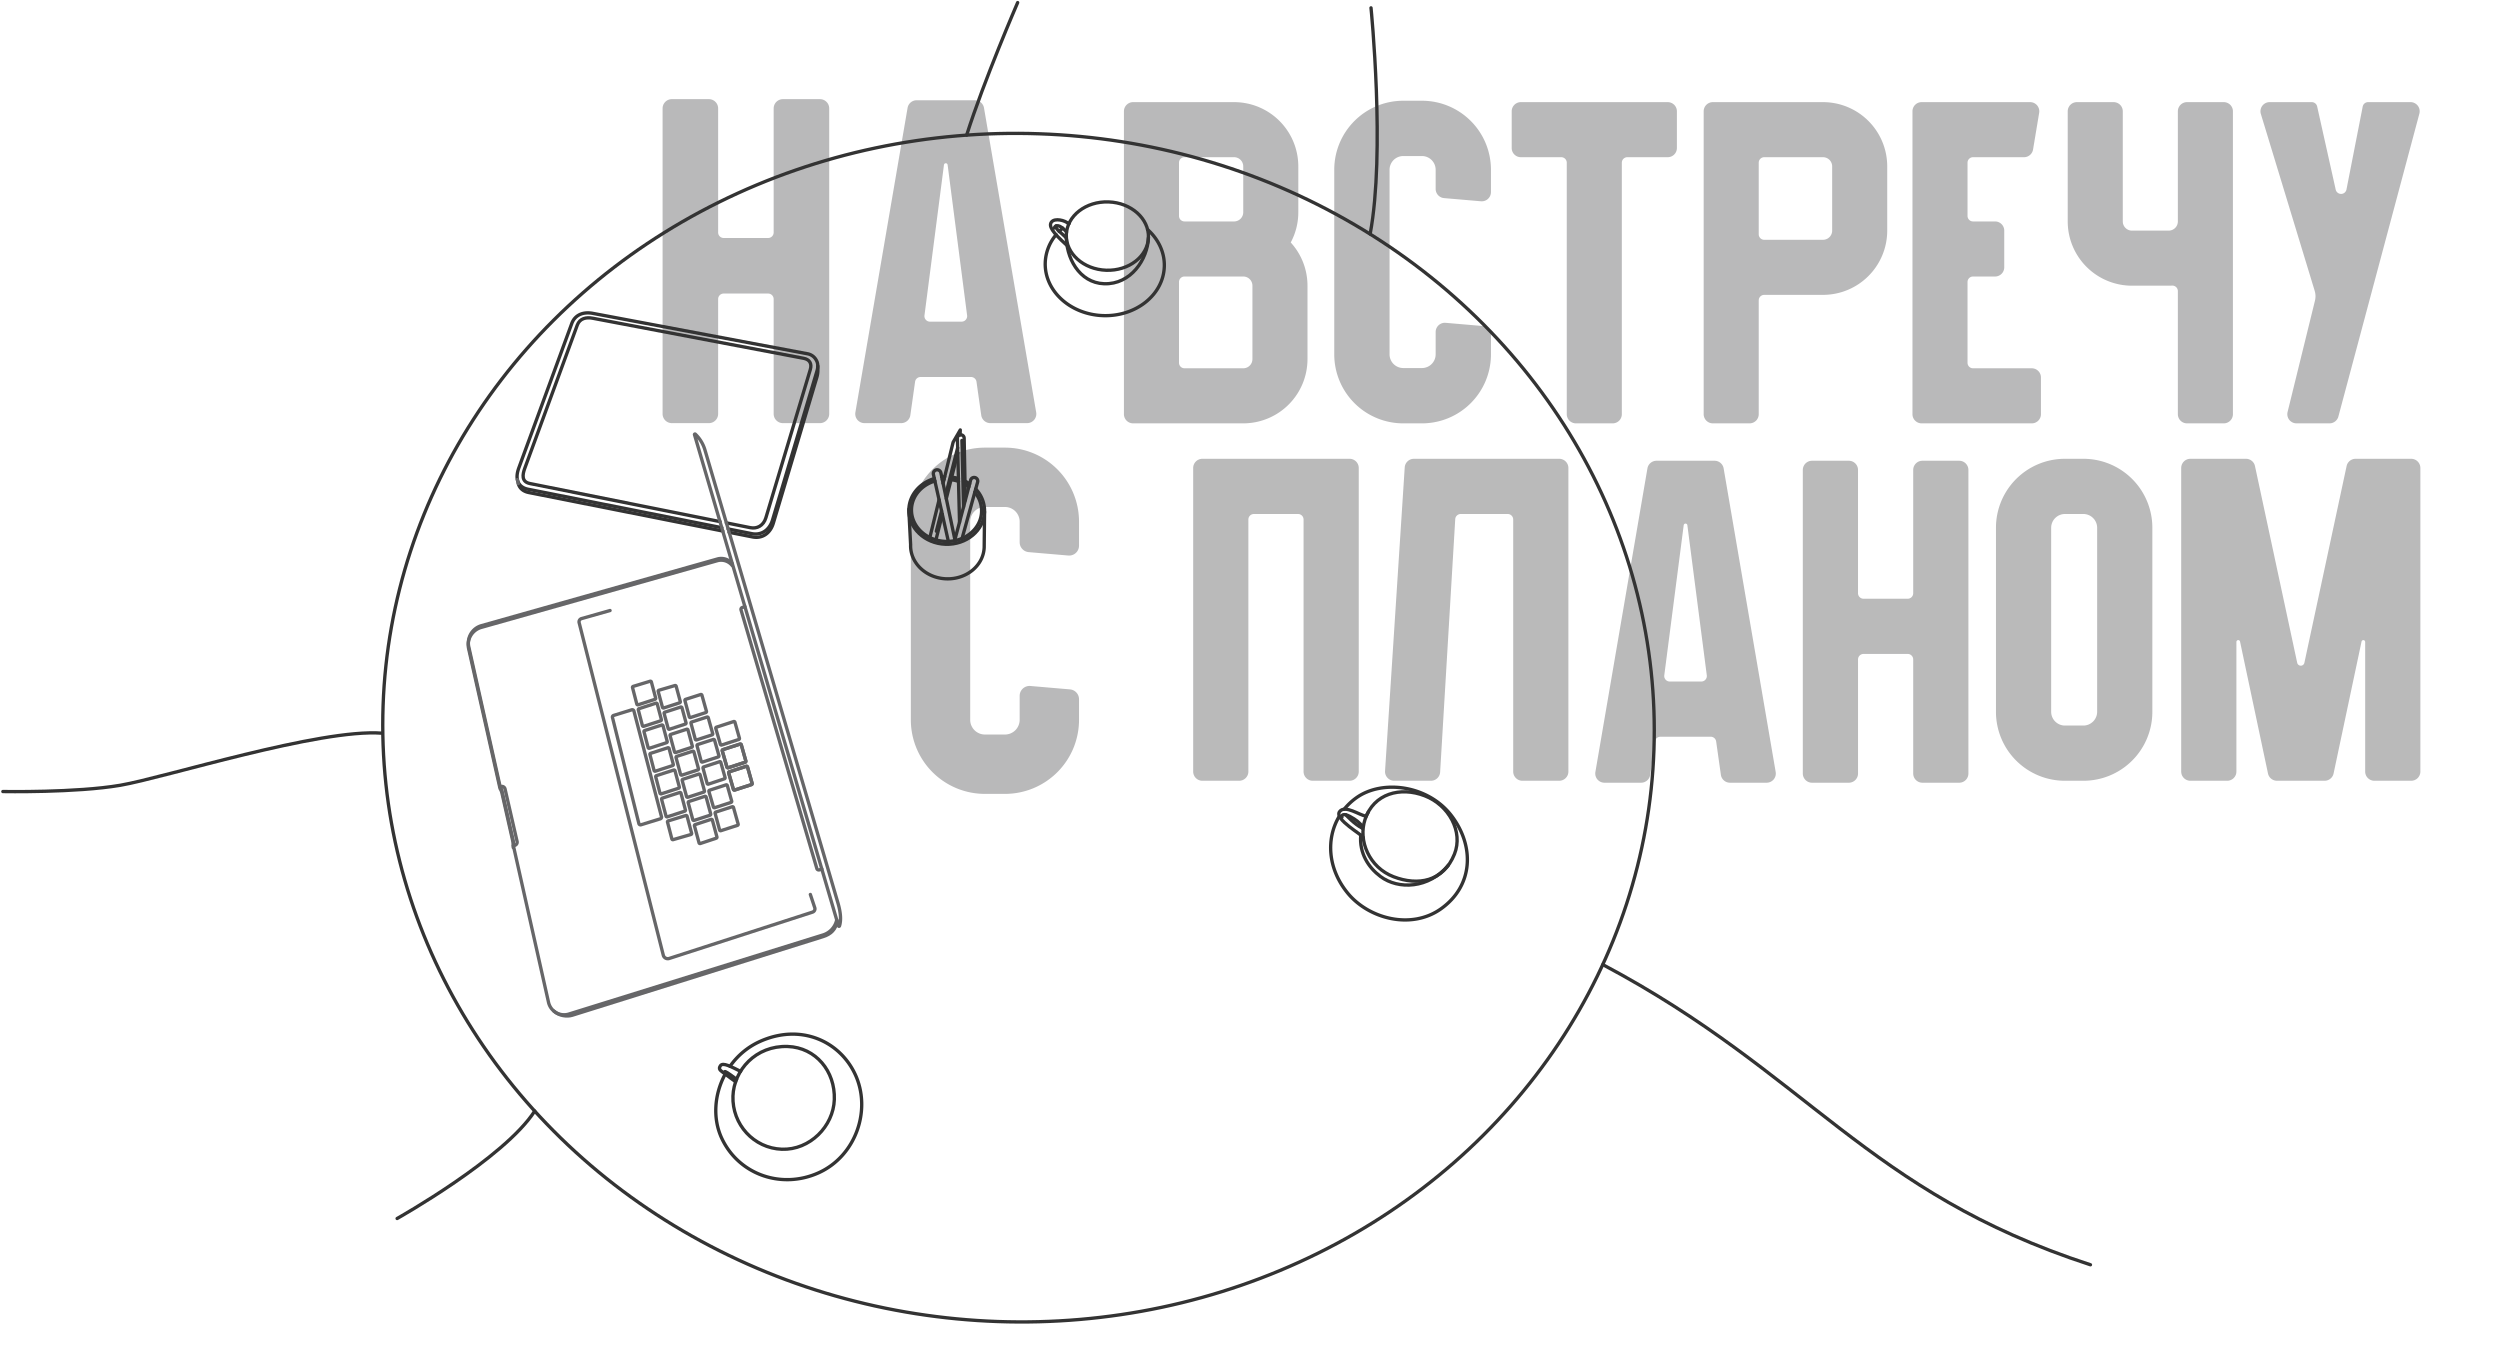 <svg xmlns="http://www.w3.org/2000/svg" width="2238.259" height="1206.196" viewBox="0 0 2238.259 1206.196"><g transform="translate(318.259 32.767)"><g transform="translate(795.254 -661.956)"><path d="M834.262,745.276v82.17a8.217,8.217,0,0,1-8.217,8.217H793.177a8.217,8.217,0,0,1-8.217-8.217v-98.6a8.216,8.216,0,0,0-8.216-8.217H743.875a8.217,8.217,0,0,0-8.217,8.217v98.6a57.519,57.519,0,0,0,57.519,57.519h32.868q1.517,0,3.016-.081a4.923,4.923,0,0,1,5.2,4.913V1000a8.216,8.216,0,0,0,8.216,8.217h32.869a8.217,8.217,0,0,0,8.217-8.217V728.843a8.217,8.217,0,0,0-8.217-8.217H842.479a8.216,8.216,0,0,0-8.216,8.217Z" transform="translate(2.069 0.003)" fill="#38383a" opacity="0.35"/><path d="M48.869,819.229V778.145A57.519,57.519,0,0,0-8.65,720.626H-99.036a8.217,8.217,0,0,0-8.217,8.217V1000a8.217,8.217,0,0,0,8.217,8.217h98.6A57.519,57.519,0,0,0,57.086,950.7V884.965a57.3,57.3,0,0,0-14.992-38.688A57.147,57.147,0,0,0,48.869,819.229Zm-101.89-49.3H-8.65a8.217,8.217,0,0,1,8.217,8.217v41.085a8.217,8.217,0,0,1-8.217,8.217H-53.021a4.93,4.93,0,0,1-4.93-4.93V774.858A4.93,4.93,0,0,1-53.021,769.928ZM7.785,950.7a8.217,8.217,0,0,1-8.217,8.217H-53.021a4.93,4.93,0,0,1-4.93-4.93v-72.31a4.93,4.93,0,0,1,4.93-4.93H-.432a8.217,8.217,0,0,1,8.217,8.217Z" transform="translate(0 0.003)" fill="#38383a" opacity="0.35"/><path d="M517.337,720.626h-98.6a8.217,8.217,0,0,0-8.217,8.217V1000a8.217,8.217,0,0,0,8.217,8.217H451.6a8.217,8.217,0,0,0,8.217-8.217V898.113a4.93,4.93,0,0,1,4.93-4.93h52.589a57.519,57.519,0,0,0,57.519-57.519V778.145A57.519,57.519,0,0,0,517.337,720.626Zm8.217,115.038a8.217,8.217,0,0,1-8.217,8.217H464.748a4.93,4.93,0,0,1-4.93-4.93V774.858a4.93,4.93,0,0,1,4.93-4.93h52.589a8.217,8.217,0,0,1,8.217,8.217Z" transform="translate(1.271 0.003)" fill="#38383a" opacity="0.35"/><path d="M596.995,827.447V1000a8.216,8.216,0,0,0,8.216,8.217h98.6a8.217,8.217,0,0,0,8.217-8.217V967.136a8.217,8.217,0,0,0-8.217-8.217H651.227a4.93,4.93,0,0,1-4.93-4.93v-72.31a4.93,4.93,0,0,1,4.93-4.93h19.72a8.217,8.217,0,0,0,8.217-8.217V835.664a8.217,8.217,0,0,0-8.217-8.217h-19.72a4.93,4.93,0,0,1-4.93-4.93V774.858a4.93,4.93,0,0,1,4.93-4.93h45.628a8.216,8.216,0,0,0,8.1-6.866l5.478-32.869a8.216,8.216,0,0,0-8.1-9.567H605.211a8.216,8.216,0,0,0-8.216,8.217Z" transform="translate(1.729 0.003)" fill="#38383a" opacity="0.35"/><path d="M159.124,719.381h-16.77a61.762,61.762,0,0,0-61.762,61.762V946.461a61.762,61.762,0,0,0,61.762,61.762h16.77a61.762,61.762,0,0,0,61.762-61.762V929.276a8.252,8.252,0,0,0-7.545-8.222l-33.011-2.839a8.252,8.252,0,0,0-8.959,8.222v20.024a12.283,12.283,0,0,1-12.247,12.246h-16.77a12.283,12.283,0,0,1-12.247-12.246V781.143A12.283,12.283,0,0,1,142.354,768.9h16.77a12.283,12.283,0,0,1,12.247,12.246v17.185a8.252,8.252,0,0,0,7.545,8.222l33.01,2.839a8.252,8.252,0,0,0,8.96-8.222V781.143A61.762,61.762,0,0,0,159.124,719.381Z" transform="translate(0.461 0)" fill="#38383a" opacity="0.35"/><path d="M247.281,769.928h36.156a4.93,4.93,0,0,1,4.93,4.93V1000a8.217,8.217,0,0,0,8.217,8.217h32.867a8.217,8.217,0,0,0,8.217-8.217V774.858a4.93,4.93,0,0,1,4.93-4.93h36.155a8.217,8.217,0,0,0,8.217-8.217V728.843a8.217,8.217,0,0,0-8.217-8.217H247.281a8.216,8.216,0,0,0-8.216,8.217v32.867A8.216,8.216,0,0,0,247.281,769.928Z" transform="translate(0.85 0.003)" fill="#38383a" opacity="0.35"/><path d="M984.786,798.927a4.93,4.93,0,0,1-9.6.139l-16.7-74.84a4.93,4.93,0,0,0-4.748-3.6H916.015a8.216,8.216,0,0,0-7.861,10.609l48.207,158.394a16.437,16.437,0,0,1,.237,8.709l-24.518,99.7a8.217,8.217,0,0,0,7.979,10.179h29.555a8.217,8.217,0,0,0,7.937-6.094l72.515-271.161a8.216,8.216,0,0,0-7.937-10.339h-37.964a4.93,4.93,0,0,0-4.788,3.752Z" transform="translate(2.492 0.003)" fill="#38383a" opacity="0.35"/></g><g transform="translate(-11446 2039.892)"><path d="M11903.917-1976.249l-46.724,272.557a8.259,8.259,0,0,0,8.14,9.655h32.889a8.26,8.26,0,0,0,8.178-7.1l4.237-29.934a4.955,4.955,0,0,1,4.906-4.261h45.176a4.956,4.956,0,0,1,4.907,4.261l4.236,29.934a8.258,8.258,0,0,0,8.178,7.1h32.889a8.261,8.261,0,0,0,8.141-9.655l-46.725-272.557a8.259,8.259,0,0,0-8.141-6.864h-52.146A8.26,8.26,0,0,0,11903.917-1976.249Zm15.139,185.709L11936.5-1925.3a1.652,1.652,0,0,1,3.271,0l17.441,134.758a4.957,4.957,0,0,1-4.907,5.651h-28.34A4.954,4.954,0,0,1,11919.056-1790.539Z" transform="translate(36.375 0.209)" fill="#38383a" opacity="0.35"/><path d="M11815.438-1859.579h-39.78a4.972,4.972,0,0,1-4.972-4.973V-1975.6a8.289,8.289,0,0,0-8.288-8.288h-33.15a8.287,8.287,0,0,0-8.288,8.288v273.488a8.288,8.288,0,0,0,8.288,8.288h33.15a8.289,8.289,0,0,0,8.288-8.288v-102.765a4.972,4.972,0,0,1,4.972-4.973h39.78a4.971,4.971,0,0,1,4.971,4.973v102.765a8.289,8.289,0,0,0,8.288,8.288h33.15a8.288,8.288,0,0,0,8.288-8.288V-1975.6a8.287,8.287,0,0,0-8.288-8.288h-33.15a8.289,8.289,0,0,0-8.288,8.288v111.053A4.971,4.971,0,0,1,11815.438-1859.579Z" transform="translate(0 0)" fill="#38383a" opacity="0.35"/></g><g transform="translate(-17278 -439.639)"><path d="M12130.51-1715h-18a66.288,66.288,0,0,0-66.287,66.287v177.426a66.288,66.288,0,0,0,66.287,66.287h18a66.286,66.286,0,0,0,66.286-66.287v-18.443a8.856,8.856,0,0,0-8.1-8.825l-35.429-3.047a8.857,8.857,0,0,0-9.615,8.825v21.49a13.183,13.183,0,0,1-13.145,13.144h-18a13.183,13.183,0,0,1-13.144-13.144v-177.426a13.183,13.183,0,0,1,13.144-13.144h18a13.183,13.183,0,0,1,13.145,13.144v18.443a8.856,8.856,0,0,0,8.1,8.825l35.428,3.047a8.858,8.858,0,0,0,9.616-8.825v-21.49A66.286,66.286,0,0,0,12130.51-1715Z" transform="translate(5729 2522.639)" fill="#38383a" opacity="0.35"/><g transform="translate(6038 2197.639)" opacity="0.35"><path d="M12396.692-1371.405l-46.591,271.778a8.236,8.236,0,0,0,8.117,9.627h32.794a8.235,8.235,0,0,0,8.154-7.081l4.226-29.849a4.942,4.942,0,0,1,4.893-4.248h45.046a4.94,4.94,0,0,1,4.893,4.248l4.226,29.849a8.235,8.235,0,0,0,8.153,7.081h32.795a8.236,8.236,0,0,0,8.117-9.627l-46.591-271.778a8.236,8.236,0,0,0-8.117-6.844h-52A8.236,8.236,0,0,0,12396.692-1371.405Zm15.095,185.179,17.39-134.373a1.648,1.648,0,0,1,3.263,0l17.391,134.373a4.942,4.942,0,0,1-4.894,5.634h-28.258A4.941,4.941,0,0,1,12411.787-1186.226Z" fill="#38383a"/><path d="M13039.3-1380h-8.578a8.237,8.237,0,0,0-8.053,6.508l-37.8,176.139a3.3,3.3,0,0,1-6.442,0l-37.8-176.139a8.234,8.234,0,0,0-8.052-6.508h-49.757a8.236,8.236,0,0,0-8.235,8.236v271.777a8.236,8.236,0,0,0,8.235,8.236h32.942a8.236,8.236,0,0,0,8.236-8.236v-116.05a1.647,1.647,0,0,1,3.258-.342l25.023,118.1a8.235,8.235,0,0,0,8.057,6.529h42.623a8.236,8.236,0,0,0,8.057-6.529l25.023-118.1a1.647,1.647,0,0,1,3.258.342v116.05a8.236,8.236,0,0,0,8.236,8.236h32.941a8.235,8.235,0,0,0,8.236-8.236v-271.777a8.235,8.235,0,0,0-8.236-8.236H13039.3Z" fill="#38383a"/><path d="M12629.7-1254.714h-39.531a4.941,4.941,0,0,1-4.941-4.941v-110.358a8.236,8.236,0,0,0-8.235-8.236h-32.943a8.235,8.235,0,0,0-8.235,8.236v271.777a8.235,8.235,0,0,0,8.235,8.236H12577a8.236,8.236,0,0,0,8.235-8.236v-102.122a4.941,4.941,0,0,1,4.941-4.941h39.531a4.941,4.941,0,0,1,4.94,4.941v102.122a8.237,8.237,0,0,0,8.236,8.236h32.943a8.235,8.235,0,0,0,8.234-8.236v-271.777a8.235,8.235,0,0,0-8.234-8.236h-32.943a8.237,8.237,0,0,0-8.236,8.236v110.358A4.941,4.941,0,0,1,12629.7-1254.714Z" fill="#38383a"/><path d="M12787.109-1380h-16.736a61.7,61.7,0,0,0-61.635,61.636v164.977a61.7,61.7,0,0,0,61.635,61.636h16.736a61.7,61.7,0,0,0,61.635-61.636v-164.977A61.7,61.7,0,0,0,12787.109-1380Zm12.221,226.613a12.384,12.384,0,0,1-12.221,12.222h-16.736a12.384,12.384,0,0,1-12.221-12.222v-164.977a12.384,12.384,0,0,1,12.221-12.222h16.736a12.384,12.384,0,0,1,12.221,12.222Z" fill="#38383a"/><path d="M12014.707-1380h-16.471a8.235,8.235,0,0,0-8.236,8.236v271.777a8.235,8.235,0,0,0,8.236,8.236h32.941a8.236,8.236,0,0,0,8.236-8.236v-225.658a4.941,4.941,0,0,1,4.941-4.941h39.531a4.941,4.941,0,0,1,4.941,4.941v225.658a8.235,8.235,0,0,0,8.236,8.236h32.942a8.236,8.236,0,0,0,8.235-8.236v-271.777a8.236,8.236,0,0,0-8.235-8.236h-115.3Z" fill="#38383a"/><path d="M12187.617-1380a8.236,8.236,0,0,0-8.218,7.7l-17.613,271.777a8.236,8.236,0,0,0,8.219,8.769h32.869a8.236,8.236,0,0,0,8.221-7.745l13.523-226.443a4.941,4.941,0,0,1,4.932-4.647h42.026a4.941,4.941,0,0,1,4.941,4.941v225.658a8.236,8.236,0,0,0,8.235,8.236h32.943a8.236,8.236,0,0,0,8.235-8.236v-271.777a8.236,8.236,0,0,0-8.235-8.236h-130.079Z" fill="#38383a"/></g></g><g transform="matrix(0.999, 0.035, -0.035, 0.999, 3122.502, -2214.287)"><ellipse cx="569.465" cy="532.229" rx="569.465" ry="532.229" transform="translate(-2998.542 2388.709)" stroke-width="3" stroke="#333" stroke-linecap="round" stroke-linejoin="round" stroke-miterlimit="10" fill="none"/><path d="M-2899.615,2612.535l21.642,3.549c5.817.954,11.627-2,13.574-9.433l35.089-133.975c1.481-5.657-1.223-9.082-6.273-9.858l-190.144-29.262c-5.641-.868-11.5.355-13.582,6.7l-42.506,129.846c-1.779,5.438-2.742,12.1,5.126,13.389l171.3,28.1" transform="translate(202.627 134.258)" fill="none" stroke="#333" stroke-linecap="round" stroke-linejoin="round" stroke-miterlimit="10" stroke-width="3"/><g transform="translate(-2885.808 2563.162)"><path d="M-2901.2,2618.947l-174.675-28.351c-4.925-.807-7.366-3.293-8.547-5.236-2.765-4.551-1.41-10.2-.149-14.049l42.68-130.372c2.469-7.537,9.424-11.19,18.6-9.778l193.008,29.379a11.129,11.129,0,0,1,8.2,5.126c1.286,1.958,2.506,4.992,1.2,9.982l-35.1,134.736c-2.112,8.065-7.838,13.18-15.358,13.18a18.058,18.058,0,0,1-2.918-.243l-21.169-3.435" transform="translate(3086.041 -2430.862)" fill="none" stroke="#333" stroke-linecap="round" stroke-linejoin="round" stroke-miterlimit="10" stroke-width="3"/></g><path d="M-3033.428,2633.07l16.077-5.6a1.522,1.522,0,0,1,1.957,1l28.009,93.793a1.517,1.517,0,0,1-.958,1.87l-17.119,5.947a1.523,1.523,0,0,1-1.962-1.019l-26.965-94.136A1.52,1.52,0,0,1-3033.428,2633.07Z" transform="translate(241.534 289.619)" fill="none" stroke="#666668" stroke-linecap="round" stroke-linejoin="round" stroke-miterlimit="10" stroke-width="3"/><g transform="translate(-2884.479 2603.623)"><path d="M-2900.811,2603.919l-174.859-28.381c-4.925-.807-7.366-3.293-8.547-5.236a10.623,10.623,0,0,1-1.085-2.444m264.386-114.524.233,4.154a22.623,22.623,0,0,1-.8,6.174l-34.3,131.663c-2.11,8.064-7.838,13.179-15.358,13.179a18.041,18.041,0,0,1-2.919-.243l-20.981-3.4" transform="translate(3085.303 -2453.334)" fill="none" stroke="#333" stroke-linecap="round" stroke-linejoin="round" stroke-miterlimit="10" stroke-width="3"/></g><path d="M-2938.574,2452.306" transform="translate(318.283 149.466)" fill="none" stroke="#666668" stroke-linecap="round" stroke-miterlimit="10" stroke-width="3"/><line x2="0.954" y2="3.529" transform="translate(-2885.433 2714.619)" fill="none" stroke="#666668" stroke-linecap="round" stroke-miterlimit="10" stroke-width="3"/><path d="M-2873.54,2555.031a12.765,12.765,0,0,0-13.543-3.79l-209.036,67.051a16.171,16.171,0,0,0-10.708,19.491l32.435,124.056.783,1.368a11.067,11.067,0,0,1,1.1,2.7l11.408,43.433a11,11,0,0,1,.36,2.529l.065,2.447,36.347,139.017a14.311,14.311,0,0,0,18.576,9.889l224.977-78.756a17.971,17.971,0,0,0,11.839-13.933" transform="translate(183.169 228.174)" fill="none" stroke="#666668" stroke-linecap="round" stroke-linejoin="round" stroke-miterlimit="10" stroke-width="3"/><path d="M-3075.329,2720.548l1.19-.388a3,3,0,0,0,1.964-3.623l-12.409-46.553a3,3,0,0,0-3.684-2.121l-.782.211" transform="translate(197.825 321.939)" fill="none" stroke="#666668" stroke-linecap="round" stroke-linejoin="round" stroke-miterlimit="10" stroke-width="3"/><path d="M-2837.093,2826.333l4.357,11.73a3.093,3.093,0,0,1-1.844,3.983l-126.868,45.989a4.132,4.132,0,0,1-5.375-2.73l-85.748-294.948a3.091,3.091,0,0,1,2.024-3.806l25.242-8.1" transform="translate(226.928 250.451)" fill="none" stroke="#666668" stroke-linecap="round" stroke-linejoin="round" stroke-miterlimit="10" stroke-width="3"/><path d="M-2958.978,2654.121l4.631,14.5a.9.9,0,0,1-.55,1.12l-14.838,5.4a.9.9,0,0,1-1.163-.565l-4.748-14.476a.9.9,0,0,1,.549-1.127l14.954-5.43A.9.9,0,0,1-2958.978,2654.121Z" transform="translate(288.571 310.522)" fill="none" stroke="#666668" stroke-linecap="round" stroke-linejoin="round" stroke-miterlimit="10" stroke-width="3"/><path d="M-2958.359,2658.694l-15.045,5.464a.9.9,0,0,1-1.163-.569l-4.656-14.366a.9.9,0,0,1,.549-1.124l15.106-5.486a.9.9,0,0,1,1.165.572l4.595,14.386A.9.9,0,0,1-2958.359,2658.694Z" transform="translate(285.707 301.767)" fill="none" stroke="#666668" stroke-linecap="round" stroke-linejoin="round" stroke-miterlimit="10" stroke-width="3"/><path d="M-2961.9,2647.4l-15.148,5.5a.9.9,0,0,1-1.163-.565l-4.631-14.125a.9.9,0,0,1,.545-1.125l15.249-5.569a.9.9,0,0,1,1.167.573l4.532,14.189A.9.9,0,0,1-2961.9,2647.4Z" transform="translate(282.808 292.882)" fill="none" stroke="#666668" stroke-linecap="round" stroke-linejoin="round" stroke-miterlimit="10" stroke-width="3"/><path d="M-2983.611,2619.228l4.561,14.291a.9.9,0,0,1-.551,1.12l-13.5,4.9a.9.9,0,0,1-1.167-.583l-4.4-14.4a.9.9,0,0,1,.557-1.111l13.34-4.791A.9.9,0,0,1-2983.611,2619.228Z" transform="translate(270.143 282.589)" fill="none" stroke="#666668" stroke-linecap="round" stroke-linejoin="round" stroke-miterlimit="10" stroke-width="3"/><path d="M-2979.972,2630.316l4.5,14.1a.9.9,0,0,1-.551,1.12l-13.738,4.989a.9.9,0,0,1-1.167-.583l-4.332-14.163a.9.9,0,0,1,.553-1.111l13.567-4.926A.9.9,0,0,1-2979.972,2630.316Z" transform="translate(272.876 291.465)" fill="none" stroke="#666668" stroke-linecap="round" stroke-linejoin="round" stroke-miterlimit="10" stroke-width="3"/><path d="M-2972.493,2656.252l-13.974,5.075a.9.9,0,0,1-1.168-.583l-4.231-13.835a.9.9,0,0,1,.555-1.111l13.806-5.015a.9.9,0,0,1,1.165.572l4.4,13.776A.9.9,0,0,1-2972.493,2656.252Z" transform="translate(275.59 300.301)" fill="none" stroke="#666668" stroke-linecap="round" stroke-linejoin="round" stroke-miterlimit="10" stroke-width="3"/><path d="M-2987.431,2646.989l-14.105,5.124a.9.9,0,0,0-.552,1.111l4.587,14.9a.9.9,0,0,0,1.167.582l14.116-5.128a.9.9,0,0,0,.553-1.111l-4.6-14.9A.9.9,0,0,0-2987.431,2646.989Z" transform="translate(267.406 305.27)" fill="none" stroke="#666668" stroke-linecap="round" stroke-linejoin="round" stroke-miterlimit="10" stroke-width="3"/><path d="M-2987.945,2656.887l14.026-5.159a.9.9,0,0,1,1.168.571l4.294,13.45a.9.9,0,0,1-.543,1.117l-14.172,5.273a.9.9,0,0,1-1.176-.58L-2988.5,2658A.9.9,0,0,1-2987.945,2656.887Z" transform="translate(278.289 309.062)" fill="none" stroke="#666668" stroke-linecap="round" stroke-linejoin="round" stroke-miterlimit="10" stroke-width="3"/><path d="M-2962.4,2643.186l4.595,14.386a.9.9,0,0,1-.551,1.122l-15.045,5.464a.9.9,0,0,1-1.163-.569l-4.656-14.366a.9.9,0,0,1,.549-1.124l15.106-5.486A.9.9,0,0,1-2962.4,2643.186Z" transform="translate(285.707 301.767)" fill="none" stroke="#666668" stroke-linecap="round" stroke-linejoin="round" stroke-miterlimit="10" stroke-width="3"/><path d="M-2960.142,2653.55l-14.954,5.43a.9.9,0,0,0-.549,1.127l4.748,14.476a.9.9,0,0,0,1.163.565l14.838-5.4a.9.9,0,0,0,.55-1.12l-4.631-14.5A.9.9,0,0,0-2960.142,2653.55Z" transform="translate(288.571 310.522)" fill="none" stroke="#666668" stroke-linecap="round" stroke-linejoin="round" stroke-miterlimit="10" stroke-width="3"/><path d="M-2964.442,2677.54l-4.418-13.842a.9.9,0,0,0-1.165-.572l-14.589,5.3a.9.9,0,0,0-.548,1.127l4.532,13.8a.9.9,0,0,0,1.162.565l14.478-5.259A.9.9,0,0,0-2964.442,2677.54Z" transform="translate(280.951 318.187)" fill="none" stroke="#666668" stroke-linecap="round" stroke-linejoin="round" stroke-miterlimit="10" stroke-width="3"/><path d="M-2965.448,2674.477l4.717,14.777a.9.9,0,0,1-.553,1.122l-14.716,5.3a.9.9,0,0,1-1.167-.583l-4.526-14.8a.9.9,0,0,1,.553-1.109l14.526-5.276A.9.9,0,0,1-2965.448,2674.477Z" transform="translate(283.734 326.816)" fill="none" stroke="#666668" stroke-linecap="round" stroke-linejoin="round" stroke-miterlimit="10" stroke-width="3"/><path d="M-2977.072,2680.542l-14.129,5.193a.9.9,0,0,0-.549,1.109l4.633,15.054a.9.9,0,0,0,1.176.578l14.116-5.267a.9.9,0,0,0,.545-1.109l-4.622-14.978A.9.9,0,0,0-2977.072,2680.542Z" transform="translate(275.682 332.13)" fill="none" stroke="#666668" stroke-linecap="round" stroke-linejoin="round" stroke-miterlimit="10" stroke-width="3"/><path d="M-2980.568,2669.2l-14.13,5.131a.9.9,0,0,0-.553,1.111l4.633,15.056a.9.9,0,0,0,1.168.58l14.141-5.135a.9.9,0,0,0,.553-1.111l-4.644-15.052A.9.9,0,0,0-2980.568,2669.2Z" transform="translate(272.88 323.05)" fill="none" stroke="#666668" stroke-linecap="round" stroke-linejoin="round" stroke-miterlimit="10" stroke-width="3"/><path d="M-2978.393,2673.07l-4.392-14.24a.9.9,0,0,0-1.167-.582l-14.12,5.128a.9.9,0,0,0-.553,1.111l4.384,14.244a.9.9,0,0,0,1.167.58l14.127-5.13A.9.9,0,0,0-2978.393,2673.07Z" transform="translate(270.181 314.283)" fill="none" stroke="#666668" stroke-linecap="round" stroke-linejoin="round" stroke-miterlimit="10" stroke-width="3"/><path d="M-2985.187,2651.08l-4.424-14.34a.9.9,0,0,0-1.167-.582l-14.093,5.119a.9.9,0,0,0-.555,1.111l4.415,14.343a.9.9,0,0,0,1.168.582l14.1-5.122A.9.9,0,0,0-2985.187,2651.08Z" transform="translate(264.736 296.601)" fill="none" stroke="#666668" stroke-linecap="round" stroke-linejoin="round" stroke-miterlimit="10" stroke-width="3"/><path d="M-2988.861,2639.185l-4.125-13.369a.9.9,0,0,0-1.168-.582l-14.079,5.116a.9.9,0,0,0-.554,1.111l4.125,13.4a.9.9,0,0,0,1.168.582l14.08-5.142A.9.9,0,0,0-2988.861,2639.185Z" transform="translate(262.044 287.856)" fill="none" stroke="#666668" stroke-linecap="round" stroke-linejoin="round" stroke-miterlimit="10" stroke-width="3"/><path d="M-2992.564,2629.929l-14.077,5.111a.9.9,0,0,1-1.168-.582l-4.3-13.982a.9.9,0,0,1,.576-1.118l14.188-4.717a.9.9,0,0,1,1.145.588l4.191,13.587A.9.9,0,0,1-2992.564,2629.929Z" transform="translate(259.381 279.381)" fill="none" stroke="#666668" stroke-linecap="round" stroke-linejoin="round" stroke-miterlimit="10" stroke-width="3"/><path d="M-3019.418,2634.39l14.962-5.434a.9.9,0,0,0,.555-1.109l-4.354-14.329a.9.9,0,0,0-1.154-.591l-14.964,5.132a.9.9,0,0,0-.571,1.109l4.355,14.633A.9.9,0,0,0-3019.418,2634.39Z" transform="translate(249.112 278.008)" fill="none" stroke="#666668" stroke-linecap="round" stroke-linejoin="round" stroke-miterlimit="10" stroke-width="3"/><path d="M-3021.673,2630.292l4.148,13.932a.9.9,0,0,0,1.17.589l15.067-5.472a.9.9,0,0,0,.554-1.109l-4.224-13.9a.9.9,0,0,0-1.168-.583l-14.991,5.445A.9.9,0,0,0-3021.673,2630.292Z" transform="translate(251.73 286.662)" fill="none" stroke="#666668" stroke-linecap="round" stroke-linejoin="round" stroke-miterlimit="10" stroke-width="3"/><path d="M-3001.646,2635.072l4.251,13.994a.9.9,0,0,1-.552,1.107l-15.177,5.512a.9.9,0,0,1-1.17-.589l-4.174-14.02a.9.9,0,0,1,.557-1.1l15.1-5.484A.9.9,0,0,1-3001.646,2635.072Z" transform="translate(254.296 295.263)" fill="none" stroke="#666668" stroke-linecap="round" stroke-linejoin="round" stroke-miterlimit="10" stroke-width="3"/><path d="M-3014.566,2651.229l15.209-5.524a.9.9,0,0,1,1.169.585l4.281,14.085a.9.9,0,0,1-.555,1.107l-15.288,5.553a.9.9,0,0,1-1.17-.589l-4.2-14.114A.9.9,0,0,1-3014.566,2651.229Z" transform="translate(256.975 304.242)" fill="none" stroke="#666668" stroke-linecap="round" stroke-linejoin="round" stroke-miterlimit="10" stroke-width="3"/><path d="M-2990.411,2671.661l-4.4-14.407a.9.9,0,0,0-1.169-.583l-15.321,5.565a.9.9,0,0,0-.554,1.1l4.3,14.444a.9.9,0,0,0,1.17.588l15.415-5.6A.9.9,0,0,0-2990.411,2671.661Z" transform="translate(259.594 313.02)" fill="none" stroke="#666668" stroke-linecap="round" stroke-linejoin="round" stroke-miterlimit="10" stroke-width="3"/><path d="M-3002.878,2689.881l15.438-5.607a.9.9,0,0,0,.555-1.107l-4.512-14.847a.9.9,0,0,0-1.168-.585l-15.425,5.6a.9.9,0,0,0-.554,1.107l4.5,14.851A.9.9,0,0,0-3002.878,2689.881Z" transform="translate(262.237 321.876)" fill="none" stroke="#666668" stroke-linecap="round" stroke-linejoin="round" stroke-miterlimit="10" stroke-width="3"/><path d="M-2999.635,2701.051l15.782-5.153a.9.9,0,0,0,.582-1.118l-4.6-15.126a.9.9,0,0,0-1.154-.589l-15.62,5.387a.9.9,0,0,0-.569,1.107l4.433,14.892A.9.9,0,0,0-2999.635,2701.051Z" transform="translate(264.909 330.95)" fill="none" stroke="#666668" stroke-linecap="round" stroke-linejoin="round" stroke-miterlimit="10" stroke-width="3"/><path d="M-3058.39,2818.349c4.753,4.15,11.9,4.723,16.527,3.1l221.8-78.166c7.211-2.429,11.546-7.132,12.287-14.377" transform="translate(222.368 370.891)" fill="none" stroke="#666668" stroke-linecap="round" stroke-linejoin="round" stroke-miterlimit="10" stroke-width="3"/><path d="M-2873.59,2555.887a12.766,12.766,0,0,0-13.542-3.792l-209.039,67.053a16.171,16.171,0,0,0-10.706,19.49l32.435,124.056.783,1.368a11.07,11.07,0,0,1,1.1,2.7l11.408,43.432a11.116,11.116,0,0,1,.361,2.53l.064,2.447" transform="translate(183.13 228.859)" fill="none" stroke="#666668" stroke-linecap="round" stroke-linejoin="round" stroke-miterlimit="10" stroke-width="3"/><path d="M-2891.884,2806.673l-2.181.78a1.8,1.8,0,0,1-2.315-1.129l-75.95-229.071a1.8,1.8,0,0,1,1.084-2.256l2.271-.839" transform="translate(291.188 247.011)" fill="none" stroke="#666668" stroke-linecap="round" stroke-linejoin="round" stroke-miterlimit="10" stroke-width="3"/><path d="M-2857.572,2565.613l-14.831-60.218a3.423,3.423,0,0,0-4.433-2.42h0a3.423,3.423,0,0,0-2.206,4.1l15.485,59.479" transform="translate(365.851 189.878)" fill="none" stroke="#333" stroke-linecap="round" stroke-linejoin="round" stroke-miterlimit="10" stroke-width="3"/><path d="M-2860.877,2560.875l12.132-50.91a3.253,3.253,0,0,0-2.607-3.958h0a3.252,3.252,0,0,0-3.727,2.484l-12.2,53.782" transform="translate(375.359 192.416)" fill="none" stroke="#333" stroke-linecap="round" stroke-linejoin="round" stroke-miterlimit="10" stroke-width="3"/><path d="M-2858.751,2543.288l-3.016-55.447a3.015,3.015,0,0,0-3.306-2.836h0a3.014,3.014,0,0,0-2.713,3.182l4.514,75.029" transform="translate(374.946 175.631)" fill="none" stroke="#333" stroke-linecap="round" stroke-linejoin="round" stroke-miterlimit="10" stroke-width="3"/><line x2="3.563" y2="59.431" transform="translate(-2488.768 2665.659)" fill="none" stroke="#333" stroke-linecap="round" stroke-miterlimit="10" stroke-width="3"/><line x1="7.07" y2="34.083" transform="translate(-2514.406 2719.445)" fill="none" stroke="#333" stroke-linecap="round" stroke-miterlimit="10" stroke-width="3"/><path d="M-2860.418,2487.013v-4.434l-6.022,11.254-7.687,37.062" transform="translate(369.873 173.701)" fill="none" stroke="#333" stroke-linecap="round" stroke-linejoin="round" stroke-miterlimit="10" stroke-width="3"/><line y1="41.342" x2="8.85" transform="translate(-2500.905 2676.857)" fill="none" stroke="#333" stroke-linecap="round" stroke-miterlimit="10" stroke-width="3"/><line y1="23.009" x2="4.926" transform="translate(-2508.879 2732.438)" fill="none" stroke="#333" stroke-linecap="round" stroke-miterlimit="10" stroke-width="3"/><line x1="4.009" y2="18.375" transform="translate(-2508.775 2729.315)" fill="none" stroke="#333" stroke-linecap="round" stroke-miterlimit="10" stroke-width="3"/><line x1="9.337" y2="42.798" transform="translate(-2501.666 2672.31)" fill="none" stroke="#333" stroke-linecap="round" stroke-miterlimit="10" stroke-width="3"/><path d="M-2822.874,2522.879c0,16.694-15.181,30.227-33.908,30.227s-33.909-13.533-33.909-30.227" transform="translate(356.614 205.961)" fill="none" stroke="#333" stroke-linecap="round" stroke-linejoin="round" stroke-miterlimit="10" stroke-width="3"/><path d="M-2863.2,2509.493a32.092,32.092,0,0,1,3.511,2.1" transform="translate(378.622 195.245)" fill="none" stroke="#333" stroke-linecap="round" stroke-miterlimit="10" stroke-width="3"/><path d="M-2870.235,2507.473a34.882,34.882,0,0,1,6.7,1.256" transform="translate(372.99 193.628)" fill="none" stroke="#333" stroke-linecap="round" stroke-miterlimit="10" stroke-width="3"/><path d="M-2874.584,2507.639c.511-.068,1.028-.124,1.546-.169" transform="translate(369.508 193.626)" fill="none" stroke="#333" stroke-linecap="round" stroke-miterlimit="10" stroke-width="3"/><path d="M-2833.264,2517.281a25.755,25.755,0,0,1,6.692,17.484c-.2,15.341-14.422,27.593-31.764,27.366s-31.241-12.845-31.041-28.186c.153-11.684,8.439-21.577,20.043-25.529" transform="translate(357.664 194.384)" fill="none" stroke="#333" stroke-linecap="round" stroke-linejoin="round" stroke-miterlimit="10" stroke-width="3"/><path d="M-2868.867,2507.191c-12.755,4.343-21.813,15.352-21.813,28.247,0,.5.012.979.04,1.469h0l.126,1.46c.009.074.011.146.02.218l2.479,28.6c0,16.23,14.761,29.388,32.968,29.388s32.965-13.158,32.965-29.388l-.781-31.747a28.362,28.362,0,0,0-8.646-20.164" transform="translate(356.623 193.402)" fill="none" stroke="#333" stroke-linecap="round" stroke-linejoin="round" stroke-miterlimit="10" stroke-width="3"/><path d="M-2872.3,2506.151q-1.312.1-2.6.287" transform="translate(369.261 192.57)" fill="none" stroke="#333" stroke-linecap="round" stroke-miterlimit="10" stroke-width="3"/><path d="M-2863.891,2507.219a37.555,37.555,0,0,0-6.066-1.044" transform="translate(373.212 192.589)" fill="none" stroke="#333" stroke-linecap="round" stroke-miterlimit="10" stroke-width="3"/><path d="M-2859.026,2510.233a34.967,34.967,0,0,0-4.258-2.31" transform="translate(378.554 193.988)" fill="none" stroke="#333" stroke-linecap="round" stroke-miterlimit="10" stroke-width="3"/><g transform="translate(-2145.949 2962.465)"><path d="M-2664.2,2673.9a55.8,55.8,0,0,1,10.492-10.58c22.818-17.607,64.048-13.6,85.887,13.141s21.538,62.185-6.8,83.7c-26.007,19.743-64.389,10.978-84.039-11.554-18.517-21.23-20.947-48.031-9.627-68.413" transform="translate(2675.127 -2652.634)" fill="none" stroke="#333" stroke-linecap="round" stroke-linejoin="round" stroke-width="3"/><path d="M-2576.711,2708.875c-9.095,25.209-31.758,29.824-53.817,22.228s-33.034-31.076-27.292-50.485c6.946-23.475,30.532-30.571,52.591-22.973S-2569.431,2688.695-2576.711,2708.875Z" transform="translate(2687.772 -2650.958)" fill="none" stroke="#333" stroke-linecap="round" stroke-linejoin="round" stroke-width="3"/><path d="M-2658.019,2669.176q.8-1.853,1.754-3.747" transform="translate(2688.822 -2642.391)" fill="none" stroke="#333" stroke-linecap="round" stroke-linejoin="round" stroke-width="3"/><path d="M-2659.9,2674.1c.1-.494.209-.99.326-1.491" transform="translate(2687.314 -2636.64)" fill="none" stroke="#333" stroke-linecap="round" stroke-linejoin="round" stroke-width="3"/><path d="M-2580.968,2701.233c-16.812,21.707-44.053,23.607-60.445,12.195-11.048-7.69-19.8-20.175-18.925-36.408" transform="translate(2686.917 -2633.112)" fill="none" stroke="#333" stroke-linecap="round" stroke-linejoin="round" stroke-width="3"/><path d="M-2647.12,2669.992c-5.607-.321-19.43-10.013-23.981-3.1s21.672,20.161,22.034,22.271" transform="translate(2677.925 -2643.206)" fill="none" stroke="#333" stroke-linecap="round" stroke-linejoin="round" stroke-width="3"/><path d="M-2669.959,2669.539c-.673-1.518.76-4.046,7-1.012s9.342,5.785,11.949,8.963" transform="translate(2679.141 -2641.051)" fill="none" stroke="#333" stroke-linecap="round" stroke-linejoin="round" stroke-width="3"/><path d="M-2653.284,2678.461c-6.545-2.836-14.886-11.292-14.886-11.292" transform="translate(2680.696 -2640.997)" fill="none" stroke="#333" stroke-linecap="round" stroke-linejoin="round" stroke-width="3"/></g><path d="M-2964.8,2816.608a65.628,65.628,0,0,1,25.6-22.971c35.942-17.9,71.43-3.216,86.468,25.943,16.309,31.623,3.251,73.494-29.528,89.641s-71.3,3.974-87.6-27.656c-9.111-17.685-8.124-39.521.941-57.773" transform="translate(288.145 416.463)" fill="none" stroke="#333" stroke-linecap="round" stroke-linejoin="round" stroke-width="3"/><path d="M-2877.076,2838.169c0,23.927-20.335,46.077-45.419,46.077s-45.422-20.63-45.422-46.077c0-23.032,18.675-46.086,47.5-46.077C-2895.346,2792.1-2877.076,2812.72-2877.076,2838.169Z" transform="translate(294.793 421.471)" fill="none" stroke="#333" stroke-linecap="round" stroke-linejoin="round" stroke-width="3"/><path d="M-2956.146,2807.778c-8.578-3.92-16.084-7.627-18.144-4.458s.156,4.195,2.3,5.86,11.783,8.042,11.783,8.042" transform="translate(289.035 429.503)" fill="none" stroke="#333" stroke-linecap="round" stroke-linejoin="round" stroke-width="3"/><path d="M-2961.64,2812.186c-8.4-5.915-10.375-6.786-10.771-6.469" transform="translate(291.196 432.333)" fill="none" stroke="#333" stroke-linecap="round" stroke-linejoin="round" stroke-width="3"/><g transform="translate(-2419.74 2447.518)"><ellipse cx="36.791" cy="30.619" rx="36.791" ry="30.619" transform="translate(18)" stroke-width="3" stroke="#333" stroke-linecap="round" stroke-linejoin="round" fill="none"/><path d="M-2820.8,2383.447q1.427-1.545,3-2.976" transform="translate(2832.301 -2355.558)" fill="none" stroke="#333" stroke-linecap="round" stroke-linejoin="round" stroke-width="3"/><path d="M-2736.6,2379.69c9.939,8.3,16.111,19.9,16.111,32.733,0,25.245-23.884,45.71-53.348,45.71s-53.348-20.465-53.348-45.71a41.008,41.008,0,0,1,8.821-25.186" transform="translate(2827.189 -2356.183)" fill="none" stroke="#333" stroke-linecap="round" stroke-linejoin="round" stroke-width="3"/><path d="M-2816.252,2378.279c.117-.081.234-.164.353-.243" transform="translate(2835.944 -2357.507)" fill="none" stroke="#333" stroke-linecap="round" stroke-linejoin="round" stroke-width="3"/><path d="M-2743.61,2383.64c0,19.527-14.258,42.765-38.234,42.765-22.35,0-35.348-22.483-35.348-42.765" transform="translate(2835.192 -2353.021)" fill="none" stroke="#333" stroke-linecap="round" stroke-linejoin="round" stroke-width="3"/><path d="M-2809.8,2399.083c-13.925-11.6-17.334-16.977-14.53-20.612s11.894-1.971,15.38,1.212" transform="translate(2828.754 -2358.809)" fill="none" stroke="#333" stroke-linecap="round" stroke-linejoin="round" stroke-width="3"/><path d="M-2812.188,2384.683c-6.449-6.893-10.279-6.145-11.113-3.18" transform="translate(2830.301 -2356.464)" fill="none" stroke="#333" stroke-linecap="round" stroke-linejoin="round" stroke-width="3"/><path d="M-2812.884,2389.8c-4.946-4.7-10.115-7.238-9.54-10.324" transform="translate(2830.969 -2356.352)" fill="none" stroke="#333" stroke-linecap="round" stroke-linejoin="round" stroke-width="3"/></g><path d="M-2537.725,2737.216c187.9,91.549,242.733,195.117,445.805,253.331" transform="translate(639.17 377.542)" fill="none" stroke="#333" stroke-linecap="round" stroke-linejoin="round" stroke-width="3"/><path d="M-2663.355,2468.047c11.221-73.645-6.32-202.452-6.32-202.452" transform="translate(533.542 0)" fill="none" stroke="#333" stroke-linecap="round" stroke-linejoin="round" stroke-width="3"/><path d="M-2868.472,2389.313c13.813-49.526,41.48-120.187,41.48-120.187" transform="translate(374.401 2.827)" fill="none" stroke="#333" stroke-linecap="round" stroke-linejoin="round" stroke-width="3"/><path d="M-2998.542,2643.432c-56.01-2.3-193.138,46.619-232.711,54.831s-104.917,9.3-104.917,9.3" transform="translate(0 302.402)" fill="none" stroke="#333" stroke-linecap="round" stroke-linejoin="round" stroke-width="3"/><path d="M-3012.954,2828.607c-25.91,43.395-119.783,100.455-119.783,100.455" transform="translate(162.852 450.702)" fill="none" stroke="#333" stroke-linecap="round" stroke-linejoin="round" stroke-width="3"/><path d="M-2854.244,2925.055l-116.979-352.825-1.792-5.4-25.531-77.01a.45.45,0,0,1,.722-.483,32.167,32.167,0,0,1,9,13.549c.807,2.378,9.271,27.833,21.586,64.891,37.3,112.235,109.911,330.917,112,337.426,2.555,7.955,3.331,14.773,1.862,19.828A.454.454,0,0,1-2854.244,2925.055Z" transform="translate(270.254 179.017)" fill="none" stroke="#666668" stroke-linecap="round" stroke-linejoin="round" stroke-miterlimit="10" stroke-width="3"/></g><rect width="1920" height="1080" fill="none"/></g></svg>